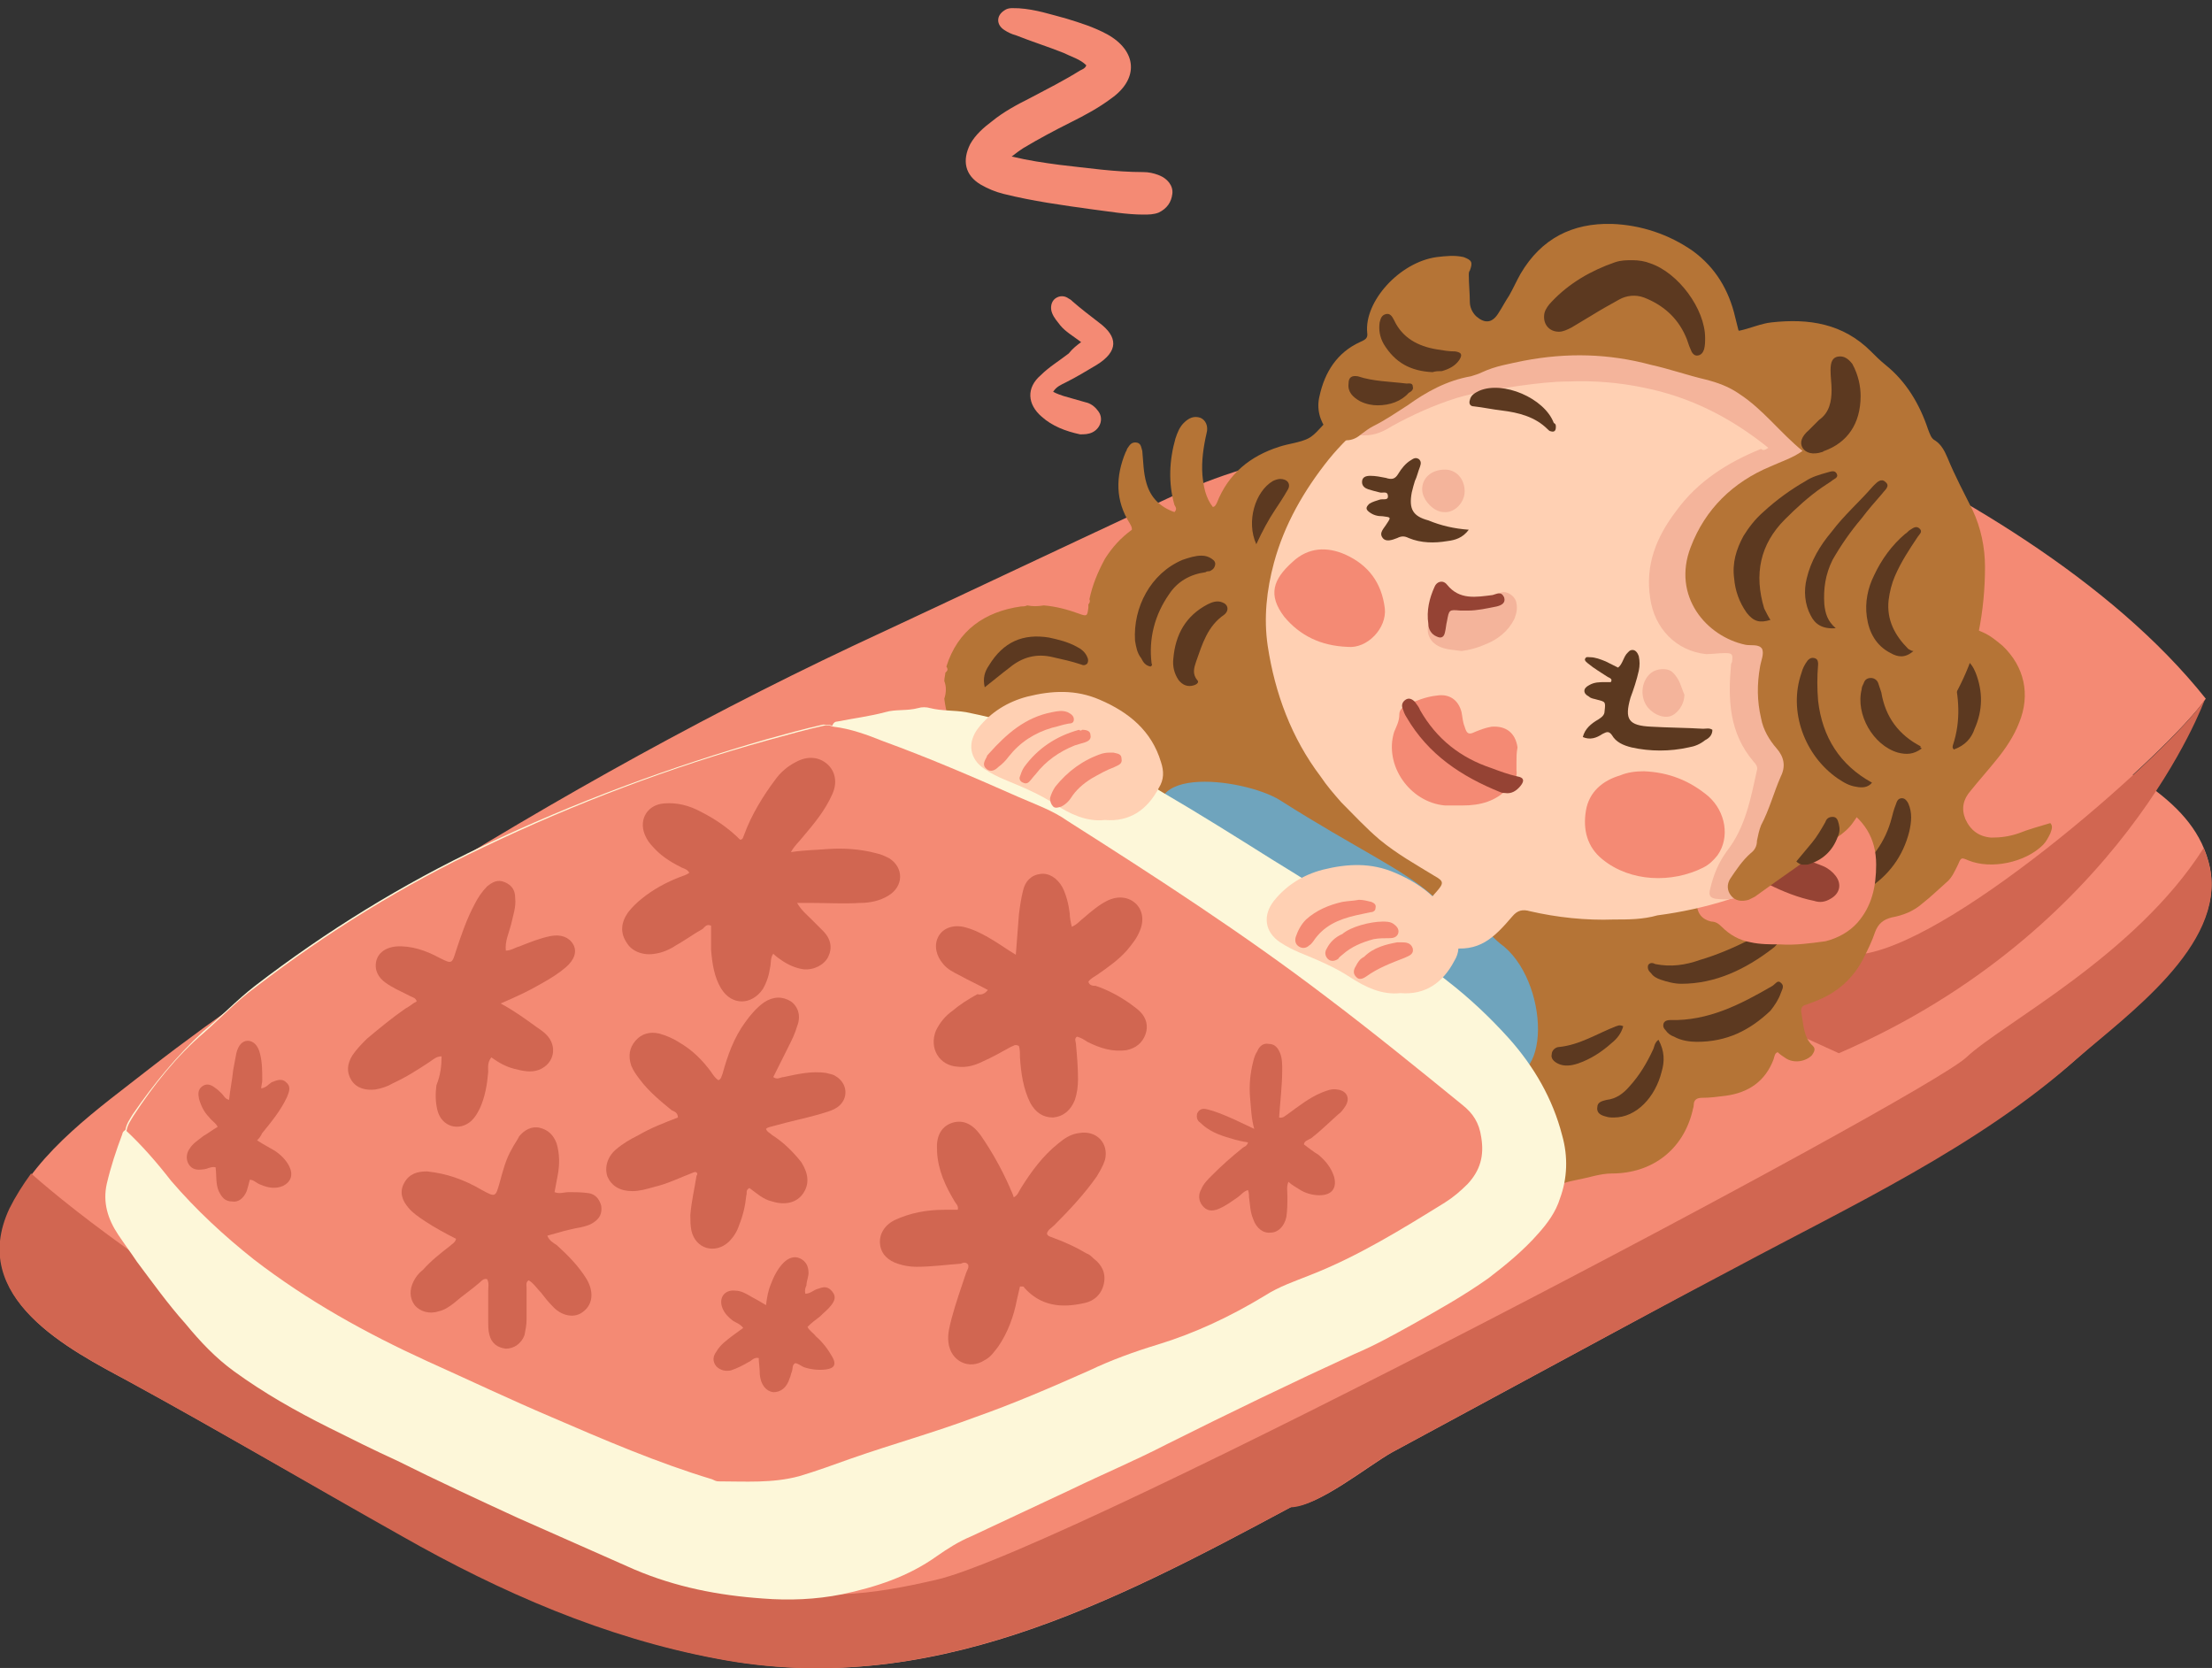 <?xml version="1.0" encoding="utf-8"?>
<!-- Generator: Adobe Illustrator 25.2.2, SVG Export Plug-In . SVG Version: 6.00 Build 0)  -->
<svg version="1.2" baseProfile="tiny" id="OBJECTS" xmlns="http://www.w3.org/2000/svg" xmlns:xlink="http://www.w3.org/1999/xlink"
	 x="0px" y="0px" viewBox="0 0 213.4 160.9" overflow="visible" xml:space="preserve">
<rect x="0" y="0" width="213.4" height="160.9" fill="#333333" stroke="none"/>
<g>
	<g>
		<path fill="#F48A74" d="M97.6,15.1c1.7,0.4,3.1,0.6,4.6,0.8c2.7,0.3,5.4,0.7,8.1,0.7c0.5,0,1,0.1,1.5,0.3c0.8,0.3,1.4,1,1.3,1.8
			c-0.1,0.8-0.5,1.4-1.3,1.8c-0.5,0.2-1,0.2-1.5,0.2c-1.6,0-3.3-0.3-4.9-0.5c-2.9-0.4-5.8-0.8-8.6-1.5c-0.8-0.2-1.5-0.5-2.2-0.9
			c-1.5-0.9-1.8-2.3-1-3.9c0.5-0.9,1.3-1.6,2.1-2.2c1.1-0.9,2.4-1.6,3.6-2.2c1.7-0.9,3.3-1.7,4.9-2.7c0.2-0.1,0.5-0.2,0.6-0.5
			c-0.6-0.6-1.4-0.8-2.2-1.2C101.1,4.5,99.5,4,98,3.4c-0.4-0.1-0.8-0.3-1.1-0.5c-0.8-0.5-0.8-1.4,0-1.9c0.4-0.3,0.9-0.2,1.4-0.2
			c1.6,0.1,3.1,0.6,4.6,1c1.3,0.4,2.6,0.8,3.9,1.5c2.9,1.6,3.1,4.3,0.4,6.2c-1.2,0.9-2.5,1.6-3.9,2.3c-1.6,0.8-3.1,1.6-4.6,2.5
			C98.4,14.5,98.1,14.7,97.6,15.1z"/>
		<path fill="#F48A74" d="M104.3,33c-0.8-0.6-1.5-1-2-1.6c-0.3-0.4-0.6-0.7-0.8-1.2c-0.2-0.5-0.1-1.1,0.3-1.4c0.4-0.3,0.9-0.3,1.3,0
			c0.2,0.1,0.3,0.2,0.4,0.3c0.8,0.7,1.6,1.3,2.5,2c1.9,1.4,1.9,2.8-0.2,4.1c-1,0.6-2,1.2-3,1.7c-0.4,0.2-0.9,0.4-1.2,0.9
			c0.4,0.2,0.7,0.3,1,0.4c0.7,0.2,1.4,0.4,2.1,0.6c0.5,0.1,0.9,0.4,1.2,0.8c0.6,0.7,0.3,1.7-0.5,2.1c-0.4,0.2-0.8,0.2-1.2,0.2
			c-1.4-0.3-2.7-0.8-3.7-1.7c-1.4-1.2-1.5-2.8-0.1-4c0.8-0.8,1.8-1.4,2.7-2.1C103.5,33.6,103.9,33.3,104.3,33z"/>
	</g>
	<g>
		<path fill="#F48A74" d="M213.2,83.7c-1.4-6.7-8.7-9.3-13.6-12.9c-9.7-6.9-19.8-12.7-30.4-17.8c-18.9-9.1-36.9-14.2-56.6-4.9
			c-10.1,4.7-20.2,9.5-30.3,14.2c-15.9,7.5-31.6,16.4-46.5,25.9c-7.3,4.7-14.6,9.6-21.4,14.9C9.7,106.8,3.6,111,1,116.7
			c-4,8.6,5.7,13.5,11.5,16.6c8.8,4.8,17.6,10,26.5,14.9c9.5,5.3,19.6,9.8,30.3,11.8c20.3,3.9,37.9-5.3,55.4-14.7
			c2.5,0,7.3-3.9,9.6-5.2c3.7-2,7.4-4,11.1-6c7.4-4,14.8-8,22.2-12c11-5.9,23.5-11.8,33-20.2C205.1,97.9,214.7,91,213.2,83.7z"/>
		<path fill="#D16651" d="M213.2,83.8c-0.1-0.7-0.4-1.4-0.6-2c-6.6,10.4-19.4,16.9-22.9,20.2c-4.2,3.9-86.7,47.5-99.4,50.4
			c-12.6,2.9-20.6,2.9-52.6-15.7C17,124.6,7.3,117,3,113.2c-0.8,1.1-1.5,2.2-2.1,3.4c-4,8.6,5.7,13.5,11.4,16.6
			c8.8,4.8,17.6,10,26.5,15c9.5,5.4,19.6,9.8,30.3,11.8c20.2,3.9,37.9-5.2,55.4-14.6c2.5,0,7.3-3.9,9.6-5.2c3.7-2,7.4-4,11.1-6
			c7.4-4,14.8-8,22.2-11.9c11-5.9,23.5-11.7,33-20.2C205.1,98,214.7,91.2,213.2,83.8z"/>
	</g>
	<g>
		<path fill="#F48A74" d="M179.9,92c9.3-1.6,29.6-19.8,32.9-24.6c-18.3-23-61.1-35.2-61.1-35.2c-21.1,0.4-39.4,24.9-39.4,24.9
			c-0.2,1.3,0.2,2.8,1.1,4.4C125,67.9,171.8,93.5,179.9,92z"/>
		<path fill="#D16651" d="M179.9,92c-8.1,1.4-54.9-24.1-66.6-30.5c8.6,15.3,64.1,40.1,64.1,40.1c27.3-11.8,35.3-34.1,35.3-34.1
			C209.5,72.3,189.2,90.4,179.9,92z"/>
	</g>
	<g>
		<g>
			<path fill="#B57436" d="M139.1,112.8c-0.1,0-0.1,0-0.2-0.1c-0.1-0.1-0.2-0.1-0.3-0.1c-0.1,0-0.3-0.1-0.4-0.1
				c-0.1-0.1-0.3-0.2-0.4-0.1c-0.1,0-0.1,0-0.2-0.1c-0.1-0.1-0.3-0.2-0.5-0.1c-0.1,0-0.3-0.1-0.4-0.1c-0.2-0.2-0.4-0.2-0.7-0.1
				c-0.3,0-0.6-0.1-0.9-0.1c-0.7-0.2-1.4-0.2-2,0c-0.4,0-0.9,0.1-1.3,0.1c-0.5-0.1-1,0-1.5,0.1c-0.5,0-1,0.1-1.5,0.1
				c-0.5-0.3-1-0.3-1.5,0c-0.4,0-0.9,0-1.3-0.1c-0.1-0.1-0.3-0.1-0.5-0.1c-0.2,0-0.4-0.1-0.6-0.1c-0.1-0.1-0.3-0.1-0.5-0.1
				c-0.2-0.1-0.4-0.1-0.7-0.2c-0.1-0.1-0.1-0.1-0.2,0c-0.1,0-0.2-0.1-0.2-0.1c-0.1-0.1-0.1-0.1-0.3-0.1c-0.1-0.1-0.3-0.1-0.4-0.2
				c-0.1,0-0.1-0.1-0.2-0.1c-5.5-2.4-9.5-6.3-11.8-11.9c-0.5-1.3-1-2.6-1.2-4c-0.4-2.1-1.4-3.8-3.4-4.8c-0.1-0.1-0.1-0.2-0.3-0.2
				c-2-1.2-3.6-2.7-4.3-5c0.1-0.2,0-0.4-0.1-0.6c0-0.2-0.1-0.4-0.1-0.6c0.2-0.2,0.1-0.5-0.1-0.7c0-0.4-0.1-0.9-0.1-1.3
				c0.2-0.2,0.2-0.4,0-0.7c-0.1-0.7-0.1-1.5-0.2-2.2c0.2-0.2,0.1-0.3,0-0.4c-0.1-0.8-0.3-1.5-0.8-2c-0.1-0.2-0.3-0.2-0.5-0.2
				c-0.4,0-0.9-0.1-1.3-0.1c-0.2-0.1-0.4-0.1-0.6-0.1c-0.2,0-0.3-0.1-0.5-0.1c-0.1,0-0.1,0-0.2-0.1C95.6,75.8,94.7,75,94,74
				c-1.5-2-2.6-4.1-2.9-6.6c0.2-0.6,0.2-1.2,0-1.7c0-0.3,0.1-0.6,0.1-0.8c0.2-0.2,0.3-0.3,0.1-0.6c1.1-3.5,3.7-5.3,7.2-5.8
				c0.2,0,0.4,0,0.6-0.1c0.5,0.1,1,0.1,1.6,0c1.2,0.1,2.3,0.4,3.4,0.8c0.8,0.3,0.8,0.2,0.9-0.6c0-0.1,0-0.2,0-0.3
				c0.1-0.1,0.2-0.3,0.1-0.5c0.3-1.4,0.8-2.6,1.5-3.9c0.7-1.1,1.5-2,2.6-2.8c0-0.3-0.1-0.4-0.2-0.6c-1.4-2.2-1.4-4.5-0.4-6.9
				c0.1-0.1,0.1-0.3,0.2-0.4c0.2-0.3,0.4-0.6,0.9-0.5c0.4,0.1,0.4,0.5,0.5,0.8c0.1,1,0.1,2.1,0.4,3.1c0.4,1.4,1.3,2.3,2.7,2.8
				c0.3-0.3,0.1-0.5,0-0.7c-0.6-2.1-0.5-4.3,0.1-6.4c0.2-0.6,0.4-1.1,0.8-1.5c0.5-0.5,1-0.7,1.6-0.5c0.5,0.2,0.8,0.8,0.6,1.5
				c-0.3,1.3-0.5,2.7-0.4,4c0.1,1.1,0.3,2.2,1,3.1c0.2,0,0.3-0.2,0.4-0.4c1.1-2.8,3.2-4.5,6-5.4c0.9-0.3,2-0.4,2.8-0.8
				c0.8-0.4,1.3-1.3,2.1-1.9c2.8-2.2,5.8-4.2,9-5.8c2.1-1.1,4.3-1.8,6.6-2.3c0.3,0.1,0.5,0.1,0.7-0.2c0.1,0,0.3,0,0.4-0.1
				c0.3,0.1,0.6,0.1,0.9-0.2c0.3,0,0.6-0.1,0.8-0.1c0.4,0.1,0.8,0.2,1.2-0.1c0.3,0,0.6-0.1,0.8-0.1c0.5,0.1,0.9,0.2,1.4-0.1
				c0.3,0,0.7-0.1,1-0.1c0.7,0.1,1.4,0.2,2-0.1c3.3-0.1,6.5-0.1,9.7,0.3c4.6,0.6,8.6,2.4,12.3,5.1c1.6,1.2,3.3,2.4,4.9,3.5
				c2.4,1.5,3.8,3.8,4.5,6.5c0.1,0.3,0.1,0.6,0.1,0.9c0,0.2,0,0.4,0.2,0.5c0.1,0.3,0.1,0.6,0.2,0.9c-0.2,0.2-0.1,0.3,0,0.4
				c0.1,0.4,0.1,0.9,0.2,1.3c-0.2,0.2-0.2,0.3,0,0.4c0.1,0.7,0.1,1.5,0.2,2.2c-0.2,0.3-0.2,0.6,0,0.9c0.1,2,1.1,3.6,2.7,4.8
				c1,0.8,1.9,1.6,3.2,2.1c0.7,0.3,1.3,0.8,1.9,1.3c2.1,2,2.7,4.7,1.6,7.4c-0.5,1.3-1.3,2.5-2.2,3.6c-0.8,1-1.7,2-2.5,3
				c-0.7,0.8-0.9,1.7-0.5,2.7c0.5,1.1,1.3,1.7,2.5,1.8c0.9,0,1.7-0.1,2.6-0.4c1-0.4,2.1-0.7,3.1-1c0.3,0.3,0.1,0.7,0,1
				c-0.2,0.4-0.4,0.8-0.7,1.1c-1.7,1.7-5,2.4-7.2,1.5c-0.7-0.3-0.7-0.3-1,0.4c-0.3,0.6-0.6,1.3-1.1,1.7c-0.8,0.7-1.5,1.4-2.4,2.1
				c-0.8,0.7-1.8,1.1-2.9,1.3c-0.8,0.2-1.3,0.6-1.6,1.4c-0.3,0.9-0.7,1.7-1.1,2.5c-1,2-2.6,3.4-4.7,4.2c-0.3,0.1-0.5,0.2-0.8,0.3
				c-0.5,0.1-0.6,0.4-0.5,0.9c0.2,1.1,0.2,2.3,1.1,3.1c0.3,0.3,0.1,0.6-0.1,0.9c-0.6,0.6-1.7,0.8-2.5,0.3c-0.3-0.2-0.6-0.4-0.8-0.6
				c-0.3,0.1-0.3,0.4-0.4,0.7c-0.8,2.1-2.4,3.2-4.6,3.5c-0.8,0.1-1.5,0.2-2.3,0.2c-0.5,0-0.8,0.2-0.8,0.7c0,0.2-0.1,0.4-0.1,0.5
				c-0.9,3.8-3.9,6.1-7.8,6.1c-1.1,0-2.2,0.4-3.3,0.6c-1,0.2-2.1,0.5-3.1,0.9c-1.7,0.6-3.4,0.6-5.1,0.1c-1.6-0.5-3.1-1.2-4.6-1.8
				C139.3,112.9,139.2,112.9,139.1,112.8z"/>
			<g>
				<g>
					<path fill="#5C3920" d="M111,64.3c-0.5-0.1-0.7-0.4-0.9-0.8c-0.4-0.5-0.5-1.1-0.6-1.7c-0.2-3.2,1.5-6.5,4.6-7.8
						c0.6-0.2,1.2-0.4,1.8-0.4c0.4,0,0.7,0.1,1,0.3c0.3,0.2,0.4,0.4,0.3,0.7c-0.1,0.3-0.3,0.4-0.5,0.5c-0.1,0-0.3,0-0.4,0.1
						c-1.5,0.2-2.7,0.9-3.5,2.1c-1.4,2-2,4.3-1.7,6.7C111.2,64.2,111.1,64.2,111,64.3z"/>
					<path fill="#5C3920" d="M95,66.3c-0.2-0.9,0-1.5,0.4-2.1c1.4-2.3,3.3-3.1,5.8-2.7c0.9,0.2,1.8,0.4,2.7,0.9c0.4,0.2,0.8,0.5,1,1
						c0.1,0.2,0.1,0.4,0,0.6c-0.2,0.2-0.4,0.2-0.6,0.1c-0.9-0.3-1.8-0.5-2.7-0.7c-1.6-0.4-3,0-4.2,1C96.6,65,95.9,65.6,95,66.3z"/>
					<path fill="#5C3920" d="M113.2,63.5c0.2-2.3,1.2-4.1,3.3-5.2c0.4-0.2,0.9-0.4,1.4-0.2c0.6,0.2,0.7,0.8,0.2,1.2
						c-1.6,1.1-2.1,2.8-2.7,4.5c-0.2,0.6-0.4,1.2,0.1,1.8c0.2,0.2,0,0.4-0.3,0.5c-0.6,0.2-1.1,0-1.5-0.5
						C113.3,65,113.1,64.3,113.2,63.5z"/>
					<path fill="#5C3920" d="M121.2,52.5c-1-2.2-0.1-5.1,1.6-6.1c0.2-0.1,0.5-0.2,0.7-0.2c0.7,0,1.1,0.5,0.7,1.1
						c-0.4,0.7-0.8,1.3-1.2,1.9C122.4,50.1,121.8,51.2,121.2,52.5z"/>
				</g>
				<g>
					<path fill="#5C3920" d="M171.9,89.3c0.2,0.6,0,1-0.2,1.4c-0.2,0.3-0.4,0.6-0.7,0.8c-2.6,2-5.5,3.4-8.8,3.4
						c-0.7,0-1.4-0.2-2-0.4c-0.3-0.1-0.7-0.3-0.9-0.6c-0.2-0.2-0.4-0.4-0.3-0.8c0.2-0.3,0.5-0.2,0.7-0.1c1.5,0.3,2.9,0.1,4.3-0.4
						c1.7-0.5,3.3-1.2,4.9-2C169.8,90.1,170.8,89.7,171.9,89.3z"/>
					<path fill="#5C3920" d="M163.7,100.5c-0.6,0-1.5-0.1-2.2-0.5c-0.3-0.1-0.6-0.3-0.8-0.6c-0.2-0.2-0.3-0.4-0.2-0.7
						c0.1-0.2,0.3-0.3,0.6-0.3c3.7,0.1,6.8-1.5,9.9-3.3c0.3-0.2,0.5-0.6,0.8-0.3c0.4,0.3,0.1,0.7,0,1c-0.2,0.6-0.6,1.2-1,1.7
						C168.8,99.4,166.6,100.5,163.7,100.5z"/>
					<path fill="#5C3920" d="M176.8,85.4c0.7-0.1,1.2-0.6,1.8-1c2-1.4,3.3-3.2,3.9-5.5c0.1-0.4,0.2-0.8,0.4-1.3
						c0.1-0.3,0.2-0.6,0.6-0.6c0.3,0,0.5,0.3,0.6,0.5c0.4,0.9,0.3,1.8,0.1,2.7c-0.6,2.4-2,4.3-4.1,5.6c-0.7,0.4-1.4,0.6-2.2,0.5
						C177.3,86.3,177.3,86.2,176.8,85.4z"/>
					<path fill="#5C3920" d="M188.5,72.3c-0.2-0.2-0.1-0.3-0.1-0.4c0.8-2.4,0.6-4.7,0-7.1c0-0.1,0-0.2-0.1-0.3
						c-0.1-0.4-0.1-0.7,0.2-1c0.4-0.3,0.8-0.2,1.1,0.1c0.5,0.3,0.8,0.8,1,1.3c0.7,1.8,0.7,3.6-0.1,5.4
						C190.2,71.2,189.6,71.9,188.5,72.3z"/>
					<path fill="#5C3920" d="M160,100.3c0.6,1.1,0.6,2.1,0.3,3.1c-0.3,1.2-0.9,2.3-1.7,3.1c-0.8,0.8-1.8,1.3-2.9,1.3
						c-0.3,0-0.5,0-0.8-0.1c-0.4-0.1-0.9-0.3-0.8-0.9c0-0.5,0.5-0.6,0.9-0.7c0.9-0.1,1.6-0.6,2.2-1.3c1-1.1,1.7-2.3,2.3-3.6
						C159.6,101,159.6,100.6,160,100.3z"/>
					<path fill="#5C3920" d="M156.6,99c-0.2,0.7-0.6,1.2-1.1,1.6c-1,0.9-2.1,1.6-3.3,2c-0.6,0.2-1.3,0.3-1.9,0
						c-0.4-0.2-0.7-0.5-0.6-0.9c0-0.4,0.4-0.7,0.7-0.7c2-0.2,3.7-1.3,5.5-2C156,99,156.2,98.8,156.6,99z"/>
				</g>
			</g>
		</g>
		<path fill="#6FA4BD" d="M144.1,103.7c-14.4-12.9-28-17.8-31.1-22.7c-4.8-7.5,7-6,10.5-3.8c7.4,4.7,11.8,6.6,14.7,9.2
			c4.3,1.5,4.6,3,6.5,4.6C149.5,94.4,149.9,105.6,144.1,103.7z"/>
		<g>
			<g>
				<path fill="#F48A74" d="M171.7,91.1c-0.9,0-1.9,0-2.8-0.2c-1.1-0.2-2-0.7-2.8-1.5c-0.3-0.3-0.6-0.5-1-0.5
					c-0.9-0.2-1.4-0.8-1.4-1.8c0-0.6,0.3-1.2,0.7-1.7c0.7-0.9,1.4-1.8,2.2-2.6c1.6-1.7,3.3-3.3,5-4.9c0.3-0.3,0.6-0.5,0.9-0.8
					c0.9-0.7,1.7-1,2.8-0.4c0.7,0.4,1.6,0.6,2.3,1c2.2,1.3,3.4,3.1,3.4,5.7c0,2.1-0.4,4-1.8,5.6c-0.8,0.9-1.9,1.5-3.1,1.8
					C174.6,91,173.2,91.2,171.7,91.1z"/>
				<path fill="#954334" d="M171.5,82.5c1.6,0.1,3.1,0.5,4.5,1.1c0.4,0.2,0.8,0.5,1.1,0.9c0.6,0.8,0.4,1.7-0.5,2.2
					c-0.5,0.3-1,0.4-1.6,0.2c-1.5-0.3-3-0.9-4.4-1.6c-0.2-0.1-0.3-0.2-0.4-0.3c-0.4-0.4-0.7-0.8-0.6-1.4c0.2-0.7,0.7-0.9,1.3-0.9
					C171.1,82.5,171.3,82.5,171.5,82.5z"/>
			</g>
			<g>
				<g>
					<path fill="#FFD0B3" d="M155.7,88.7c-2.7,0.1-5.5-0.2-8.1-0.8c-0.7-0.2-1.2-0.1-1.7,0.5c-1.8,2.1-3.2,3.5-6.2,3
						c-0.5-0.1-1-0.2-1.4-0.5c-2.1-1.4-1-3.5,0.3-4.9c0.7-0.8,0.7-1-0.2-1.5c-1.8-1.1-3.6-2.1-5.3-3.5c-1.3-1.1-2.5-2.4-3.7-3.6
						c-0.7-0.8-1.4-1.6-2-2.5c-2.8-3.7-4.4-8-5.1-12.6c-0.4-2.7-0.1-5.4,0.6-8c1-3.7,2.9-7,5.3-10c2.2-2.7,4.9-4.8,8-6.6
						c2.9-1.7,6.1-2.9,9.4-3.6c0.9-0.2,1.8-0.4,2.7-0.4c0.7,0.1,1.4-0.2,2.2-0.2c4.1,0.1,8.1,0.5,12,1.9c2.4,0.9,4.9,1.5,7.1,2.7
						c1.6,0.8,3.1,1.8,4.1,3.3c0.1,0.1,0.2,0.2,0.3,0.3c1.1,0.7,1.8,1.7,2.5,2.7c2,2.8,3.7,5.7,5.3,8.7c1.5,2.9,2.6,5.9,3,9.2
						c0.3,3-0.1,6-1.2,8.9c-1.5,3.8-3.9,7-6.9,9.7c-3,2.6-6.3,4.6-10,5.9c-2.2,0.7-4.5,1.2-6.8,1.5
						C158.5,88.7,157.1,88.7,155.7,88.7z"/>
					<path fill="#F4B49B" d="M170.6,43.2c-3.6-2.9-7.5-4.9-12-5.8c-2.4-0.5-4.8-0.7-7.3-0.6c-1.5,0-3.1,0.2-4.6,0.4
						c-2.1,0.3-4.2,0.6-6.2,1.2c-2.2,0.7-4.2,1.6-6.2,2.7c-0.8,0.5-1.6,0.9-2.7,0.9c-0.7,0-1.5-0.1-1.8-0.8
						c-0.4-0.8-0.1-1.6,0.4-2.3c0.6-0.7,1.3-1.3,2.1-1.8c3.3-2.1,6.9-3.4,10.8-4c3.1-0.5,6.3-0.9,9.5-0.8c4.9,0.2,9.7,1,14.1,3.5
						c2.7,1.5,5.1,3.3,7.3,5.6c0.6,0.7,1.1,1.4,1.1,2.4c0,0.5-0.1,0.9-0.6,1.2c-1.3,1-2.7,1.9-4.2,2.8c-1.9,1.1-3.7,2.5-5,4.3
						c-0.8,1.1-1.4,2.4-1.6,3.8c-0.1,0.6,0,1.2,0.2,1.8c0.3,0.7,1,1.1,1.9,1c1-0.2,1.9-0.5,2.8-0.9c1.1-0.4,2.3-0.5,3.4-0.4
						c0.7,0.1,1,0.5,0.9,1.2c-0.1,0.4-0.1,0.8-0.3,1c-0.9,1.1-0.7,2.5-1.1,3.7c-0.4,1.3-0.3,2.6-0.1,3.9c0.1,0.3,0,0.7,0.1,1
						c0.2,1.5,1,2.5,2.3,3.2c0.7,0.4,1.4,0.7,2.1,1.2c1,0.6,1,1.2,0.3,2c-0.6,0.7-1.4,1.1-2.3,1.1c-0.6,0-0.8,0.3-0.9,0.9
						c-0.3,3.2-1.6,6-3.5,8.6c-1,1.4-2.4,1.7-4,1.5c-0.5-0.1-0.7-0.3-0.5-1c0.3-1.3,0.8-2.5,1.6-3.6c1.8-2.3,2.3-5.1,2.9-7.8
						c0.1-0.3-0.1-0.6-0.3-0.8c-2.4-2.8-2.5-6-2.2-9.4c0-0.1,0.1-0.2,0.1-0.3c0.1-0.7,0-0.8-0.7-0.8c-0.6,0-1.2,0.1-1.8,0.1
						c-2.9-0.3-5-2.5-5.4-5.4c-0.5-3.2,0.6-5.9,2.5-8.4c2.1-2.9,5-4.7,8.2-6C170.1,43.5,170.3,43.4,170.6,43.2z"/>
				</g>
				<g>
					<g>
						<path fill="#F4B49B" d="M162.5,67c0,1-0.7,1.9-1.4,2.1c-0.8,0.2-1.8-0.3-2.3-1.1c-0.6-1-0.4-2.4,0.5-3.1
							c0.5-0.4,1.5-0.5,2-0.1C162.1,65.5,162.2,66.4,162.5,67z"/>
						<path fill="#5C3920" d="M152.7,71.1c0.2-0.8,0.8-1.3,1.5-1.7c0.3-0.2,0.6-0.4,0.6-0.8c0.1-0.9,0.1-0.9-0.7-1.1
							c-0.3-0.1-0.6-0.1-0.8-0.3c-0.6-0.3-0.6-0.8,0-1.1c0.5-0.3,1-0.3,1.6-0.3c0.2,0,0.4,0,0.5,0c0.2-0.3-0.1-0.4-0.3-0.5
							c-0.6-0.4-1.3-0.8-1.9-1.3c-0.1-0.1-0.3-0.2-0.3-0.4c0.1-0.3,0.3-0.2,0.5-0.2c0.5,0,1,0.2,1.5,0.4c0.4,0.2,0.8,0.4,1.2,0.6
							c0.4-0.3,0.5-0.9,0.8-1.3c0.2-0.2,0.3-0.4,0.6-0.4c0.3,0,0.5,0.3,0.6,0.6c0.1,0.5,0.1,0.9,0,1.4c-0.2,0.9-0.5,1.8-0.8,2.6
							c-0.6,2.1-0.2,2.7,2,2.8c1.7,0.1,3.4,0.1,5,0.2c0.3,0,0.6-0.1,0.9,0.1c0,0.5-0.3,0.8-0.7,1c-0.5,0.4-1,0.6-1.6,0.7
							c-1.8,0.4-3.7,0.4-5.5,0c-0.8-0.2-1.5-0.5-1.9-1.2c-0.3-0.4-0.5-0.3-0.9-0.1C154,71.2,153.4,71.4,152.7,71.1z"/>
					</g>
					<g>
						<path fill="#F4B49B" d="M139.4,45.3c1.1,0,1.9,0.9,1.9,2.1c0,1.1-1,2.1-2,2c-1,0-2.1-1.2-2.1-2.2
							C137.2,46.1,138.1,45.3,139.4,45.3z"/>
						<path fill="#5C3920" d="M141.7,51.1c-0.6,0.8-1.3,1-2.1,1.1c-1.2,0.2-2.5,0.2-3.7-0.3c-0.4-0.2-0.7-0.2-1.1,0
							c-0.5,0.2-1.1,0.4-1.4,0c-0.4-0.5,0.1-0.9,0.4-1.4c0.4-0.6,0.4-0.6-0.4-0.7c-0.5,0-0.9-0.1-1.3-0.4c-0.4-0.3-0.3-0.5,0-0.8
							c0.3-0.2,0.7-0.3,1-0.4c0.3-0.1,0.8,0.1,0.8-0.3c0-0.6-0.5-0.3-0.8-0.4c-0.4-0.1-0.8-0.2-1.1-0.3c-0.3-0.1-0.6-0.3-0.6-0.7
							c0-0.5,0.4-0.6,0.8-0.6c0.5,0,1,0.1,1.5,0.2c0.6,0.2,0.9,0.1,1.2-0.4c0.3-0.5,0.7-1,1.2-1.3c0.3-0.2,0.5-0.3,0.8-0.1
							c0.2,0.2,0.2,0.4,0.1,0.7c-0.2,0.5-0.3,1-0.5,1.4c-0.1,0.3-0.2,0.7-0.3,1.1c-0.3,1.6,0.1,2.3,1.6,2.7
							C139,50.7,140.3,51,141.7,51.1z"/>
						<path fill="#5C3920" d="M150.1,41.2c0,0.4-0.2,0.5-0.5,0.4c-0.1,0-0.2-0.1-0.3-0.2c-1.2-1.2-2.8-1.6-4.4-1.8
							c-0.9-0.1-1.8-0.3-2.7-0.4c-0.4,0-0.5-0.3-0.4-0.6c0.1-0.5,0.5-0.7,0.9-0.9c2.3-1,6.3,0.7,7.2,3.1
							C150.1,40.9,150.1,41,150.1,41.2z"/>
					</g>
					<g>
						<path fill="#F48A74" d="M158.6,74.4c2.4,0.1,4.4,0.9,6.2,2.4c1.7,1.5,2.1,4,0.9,5.7c-0.4,0.5-0.8,0.9-1.4,1.2
							c-3,1.5-7,1.4-9.7-0.8c-1.5-1.2-1.9-2.9-1.6-4.7c0.3-1.8,1.6-2.9,3.3-3.4C157,74.5,157.8,74.4,158.6,74.4z"/>
						<path fill="#F48A74" d="M130,62.4c-2.6-0.1-4.6-1.1-6.1-2.9c-1.6-2.1-1.1-3.6,0.8-5.3c1.5-1.4,3.3-1.5,5.1-0.7
							c2.2,1,3.5,2.7,3.8,5.2C133.8,60.6,131.9,62.6,130,62.4z"/>
					</g>
					<g>
						<g>
							<path fill="#F4B49B" d="M141,62.8c-0.6-0.1-1.2-0.1-1.8-0.3c-1.3-0.4-1.9-1.6-1.1-3c0.7-1.2,1.5-1.5,2.8-1.2
								c0.4,0.1,0.7,0.1,1.1,0c0.9-0.3,1.8-0.3,2.6-1c0.5-0.5,1.6,0.1,1.7,0.9c0.1,0.5,0,1-0.2,1.5c-0.6,1.2-1.6,2-2.9,2.5
								C142.5,62.5,141.8,62.7,141,62.8z"/>
							<path fill="#954334" d="M141.6,58.9c-0.2,0-0.4,0-0.7,0c-1.1-0.1-1.1-0.1-1.3,1c-0.1,0.4-0.1,0.7-0.2,1.1
								c-0.1,0.5-0.4,0.6-0.8,0.4c-0.5-0.2-0.8-0.7-0.8-1.2c-0.2-1.3,0.1-2.5,0.6-3.6c0.2-0.5,0.8-0.7,1.2-0.2
								c1.2,1.5,2.8,1.2,4.4,1c0.4-0.1,0.8-0.4,1.1,0.2c0.2,0.6-0.3,0.8-0.7,0.9C143.4,58.7,142.5,58.9,141.6,58.9z"/>
						</g>
						<g>
							<path fill="#F48A74" d="M146.3,73.5c0,0.3,0,0.5,0,0.8c0.1,0.7-0.2,1.1-0.7,1.6c-1.2,1.4-2.8,1.8-4.5,1.8c-0.6,0-1.2,0-1.7,0
								c-3.4-0.3-5.9-3.9-4.9-7.1c0.2-0.5,0.5-1,0.5-1.7c0-0.4,0.3-0.7,0.7-0.9c0.9-0.4,1.9-0.8,2.9-0.9c1.2-0.2,2.1,0.4,2.4,1.6
								c0.1,0.5,0.1,0.9,0.3,1.4c0.2,0.7,0.4,0.8,1,0.5c0.5-0.2,1-0.4,1.6-0.5c1.4-0.1,2.3,0.6,2.5,2
								C146.3,72.6,146.3,73.1,146.3,73.5C146.3,73.5,146.3,73.5,146.3,73.5z"/>
							<path fill="#954334" d="M145.2,76.5c-0.1,0-0.3,0-0.5-0.1c-3.7-1.5-6.9-3.6-9-7.2c-0.2-0.3-0.3-0.6-0.4-0.9
								c-0.1-0.3,0-0.6,0.3-0.8c0.3-0.2,0.6-0.1,0.9,0.2c0.2,0.3,0.4,0.5,0.5,0.8c1.6,2.8,3.9,4.6,6.9,5.6c0.8,0.3,1.6,0.6,2.5,0.8
								c0.6,0.1,0.7,0.4,0.3,0.9C146.3,76.3,145.8,76.6,145.2,76.5z"/>
						</g>
					</g>
				</g>
			</g>
			<g>
				<path fill="#B57436" d="M173.9,43.5c-2.2-1.8-3.8-4-6.1-5.5c-1-0.7-2.1-1.1-3.3-1.4c-1.7-0.4-3.4-1-5.2-1.4
					c-4.1-1.1-8.1-1.2-12.3-0.4c-1.4,0.3-2.7,0.5-4,1.1c-0.4,0.2-0.8,0.3-1.1,0.4c-2.3,0.4-4.3,1.5-6.1,2.8c-1.1,0.7-2.1,1.4-3.3,2
					c-0.4,0.2-0.8,0.5-1.2,0.8c-1,0.9-2.3,0.7-3.2-0.3c-0.8-1-1.1-2.2-0.8-3.4c0.5-2.3,1.7-4.2,3.9-5.2c0.4-0.2,0.8-0.3,0.7-0.9
					c-0.3-3,3.1-6.8,6.7-7.3c0.9-0.1,1.7-0.2,2.6,0c0.8,0.3,0.9,0.5,0.6,1.3c-0.1,0.1-0.1,0.3-0.1,0.4c0,0.9,0.1,1.8,0.1,2.6
					c0,0.5,0.2,1,0.6,1.4c0.8,0.7,1.5,0.7,2.1-0.2c0.4-0.6,0.7-1.2,1.1-1.8c0.4-0.7,0.7-1.4,1.1-2.1c2-3.4,5-4.9,8.8-4.8
					c2.8,0.1,5.5,1,7.8,2.6c2.2,1.6,3.5,3.8,4.1,6.4c0.1,0.4,0.2,0.8,0.3,1.2c0,0,0,0.1,0.1,0.1c1-0.2,2.1-0.7,3.1-0.8
					c3.6-0.4,6.9,0.1,9.6,2.8c0.4,0.4,0.9,0.9,1.4,1.3c2,1.6,3.3,3.8,4.1,6.2c0.2,0.5,0.3,0.9,0.7,1.1c0.6,0.4,0.9,1,1.2,1.7
					c0.7,1.7,1.6,3.4,2.4,5c0.8,1.7,1.2,3.6,1.2,5.5c0,2.1-0.2,4.2-0.6,6.2c-0.6,3.2-2.1,6-3.8,8.7c-1.3,2.2-3,4.2-4.9,6
					c-1.2,1.2-2.5,2.3-3.4,3.7c-0.4,0.6-1,1.1-1.6,1.5c-2.6,2-5.3,3.8-7.9,5.7c-0.2,0.1-0.4,0.2-0.6,0.3c-0.7,0.2-1.3,0.1-1.7-0.4
					c-0.4-0.5-0.4-1.1-0.1-1.6c0.6-0.9,1.2-1.8,2-2.5c0.4-0.3,0.6-0.7,0.6-1.2c0.1-0.5,0.2-1,0.4-1.5c0.8-1.5,1.2-3.1,1.9-4.7
					c0.5-1,0.3-1.9-0.4-2.7c-0.7-0.8-1.3-1.8-1.5-2.9c-0.4-1.7-0.4-3.3-0.1-5c0.1-0.6,0.4-1.2,0.2-1.7c-0.3-0.5-1.1-0.3-1.6-0.4
					c-3.8-0.8-7.1-4.7-5.3-9.4c1.4-3.7,4.1-6.3,7.7-7.8C171.9,44.5,172.9,44.2,173.9,43.5z"/>
				<g>
					<g>
						<path fill="#5C3920" d="M157.5,25.1c0.6,0,1.2,0.1,1.7,0.3c2.7,0.9,5.3,4.4,5.3,7.2c0,0.4,0,0.7-0.1,1.1
							c-0.1,0.3-0.3,0.6-0.7,0.6c-0.3,0-0.5-0.3-0.6-0.6c-0.2-0.4-0.3-0.9-0.5-1.3c-0.8-1.8-2.2-3-4-3.7c-0.8-0.3-1.7-0.2-2.4,0.2
							c-0.9,0.5-1.8,1-2.6,1.5c-0.7,0.4-1.3,0.8-2,1.2c-0.4,0.2-0.8,0.4-1.2,0.4c-1,0-1.6-0.8-1.4-1.8c0.1-0.4,0.4-0.8,0.7-1.1
							c1.7-1.8,3.8-3,6.1-3.8C156.4,25.1,156.9,25.1,157.5,25.1z"/>
						<path fill="#5C3920" d="M138.2,35.9c-2.1-0.1-3.6-0.9-4.7-2.7c-0.4-0.7-0.5-1.4-0.4-2.1c0.1-0.4,0.2-0.7,0.6-0.8
							c0.4-0.1,0.6,0.2,0.8,0.6c0.8,1.7,2.3,2.5,4.1,2.8c0.6,0.1,1.2,0.2,1.8,0.2c0.6,0.1,0.7,0.3,0.4,0.8c-0.4,0.6-1,0.9-1.7,1.1
							C138.8,35.8,138.5,35.8,138.2,35.9z"/>
						<path fill="#5C3920" d="M132.9,39.1c-0.5,0-1.1-0.1-1.7-0.4c-0.7-0.4-1.2-0.9-1.1-1.7c0-0.6,0.3-0.8,0.9-0.7
							c1.5,0.5,3.1,0.5,4.7,0.7c0.2,0,0.6-0.1,0.6,0.3c0.1,0.3-0.2,0.5-0.4,0.6C135.2,38.7,134.1,39.1,132.9,39.1z"/>
					</g>
					<g>
						<path fill="#5C3920" d="M170.8,59.8c-1,0.3-1.6,0.2-2.3-0.7c-0.7-1-1.1-2.1-1.2-3.3c-0.2-1.5,0.2-2.8,0.9-4.1
							c0.5-0.8,1.1-1.6,1.9-2.3c1.3-1.2,2.7-2.2,4.1-3c0.6-0.4,1.3-0.6,2-0.8c0.4-0.1,0.8-0.3,1,0.1c0.2,0.4-0.3,0.5-0.5,0.7
							c-0.3,0.2-0.6,0.4-0.9,0.6c-1.3,0.9-2.5,2-3.6,3.1c-2.4,2.4-3,5.3-2,8.6C170.4,59.1,170.6,59.5,170.8,59.8z"/>
						<path fill="#5C3920" d="M179.5,38.2c0,2.7-1.3,4.5-3.5,5.3c-0.1,0-0.1,0.1-0.2,0.1c-0.9,0.3-1.6,0.1-1.9-0.4
							c-0.3-0.5-0.1-1.1,0.6-1.7c0.3-0.3,0.7-0.7,1-1c1-0.7,1.2-1.8,1.2-2.9c0-0.6-0.1-1.2-0.1-1.9c0-0.8,0.2-1.2,0.7-1.3
							c0.6-0.1,1,0.2,1.4,0.7C179.3,36.2,179.5,37.3,179.5,38.2z"/>
						<path fill="#5C3920" d="M180.6,75.5c-0.4,0.5-1,0.5-1.5,0.4c-0.7-0.1-1.2-0.4-1.8-0.8c-3.2-2.2-4.8-6.5-3.5-10.2
							c0.1-0.4,0.3-0.8,0.6-1.2c0.2-0.2,0.4-0.3,0.7-0.2c0.3,0.1,0.3,0.4,0.3,0.6c-0.1,1.2-0.1,2.3,0,3.5
							C175.8,71.1,177.5,73.8,180.6,75.5z"/>
						<path fill="#5C3920" d="M184.6,62.8c-0.8,0.7-1.5,0.6-2.2,0.2c-1.4-0.7-2.1-2-2.3-3.5c-0.2-1.4,0.1-2.8,0.7-4
							c0.7-1.5,1.7-2.9,3-4c0.2-0.1,0.3-0.3,0.5-0.4c0.3-0.2,0.6-0.4,0.9-0.1c0.3,0.3,0,0.5-0.2,0.8c-0.8,1.2-1.6,2.4-2.2,3.8
							c-0.3,0.7-0.5,1.5-0.6,2.3c-0.2,1.9,0.6,3.4,1.9,4.7C184.3,62.7,184.4,62.8,184.6,62.8z"/>
						<path fill="#5C3920" d="M177.1,60.6c-1.3,0.1-2-0.4-2.4-1.2c-0.6-1.1-0.7-2.4-0.4-3.6c0.4-1.7,1.3-3.2,2.4-4.5
							c1.2-1.6,2.7-2.9,4-4.4c0,0,0.1-0.1,0.1-0.1c0.3-0.3,0.7-0.7,1.1-0.3c0.5,0.4-0.1,0.8-0.3,1.1c-0.7,0.8-1.4,1.6-2,2.4
							c-1.1,1.3-2,2.6-2.8,4c-0.7,1.4-0.9,2.8-0.8,4.3C176.1,59.2,176.3,59.9,177.1,60.6z"/>
						<path fill="#5C3920" d="M185.4,72.2c-0.8,0.6-1.5,0.6-2.3,0.4c-2.4-0.7-4.1-3.7-3.5-6.1c0-0.2,0.1-0.4,0.2-0.6
							c0.1-0.3,0.3-0.5,0.7-0.5c0.3,0,0.6,0.2,0.7,0.5c0.1,0.3,0.2,0.6,0.3,0.9c0.4,2.4,1.7,4.1,3.8,5.2
							C185.2,72.1,185.3,72.1,185.4,72.2z"/>
						<path fill="#5C3920" d="M173.3,83.1c0.5-0.6,1-1.2,1.5-1.8c0.5-0.6,0.9-1.3,1.3-2c0.1-0.3,0.3-0.5,0.7-0.5
							c0.4,0,0.5,0.3,0.6,0.7c0.1,0.4,0.1,0.8-0.1,1.2c-0.5,1.4-1.5,2.3-2.9,2.7C174,83.4,173.7,83.5,173.3,83.1z"/>
					</g>
				</g>
			</g>
		</g>
		<g>
			<g>
				<path fill="#FDF7D9" d="M150.7,109.5c-0.9-3.5-2.7-6.6-5.1-9.3c-1.8-2-3.8-3.9-6-5.6c-3-2.4-6.1-4.6-9.2-6.8
					c-2.5-1.7-5.1-3.3-7.7-4.9c-3.5-2.2-7-4.4-10.6-6.5c-2.8-1.7-5.6-3.3-8.7-4.6c-3.3-1.4-6.7-2.4-10.2-3.1
					c-1.2-0.2-2.3-0.1-3.5-0.4c-0.3-0.1-0.8-0.1-1.1,0c-1.1,0.3-2.2,0.1-3.2,0.4c-1.5,0.4-3.1,0.6-4.6,0.9c-0.2,0-0.4,0.1-0.5,0.4
					c-0.3-0.1-0.6-0.1-0.9-0.1c-1.8,0.4-3.6,0.9-5.4,1.4c-9.4,2.7-18.6,6.1-27.4,10.3c-7.8,3.7-15.1,8.2-22,13.5
					c-1.8,1.4-3.3,3-5,4.4c-2.6,2.4-4.8,5.1-6.8,8c-0.3,0.5-0.6,0.9-0.7,1.5c-0.2,0.1-0.3,0.3-0.3,0.4c-0.6,1.6-1.1,3.1-1.5,4.8
					c-0.4,1.8,0.1,3.4,1.1,4.9c0.6,0.9,1.2,1.7,1.8,2.6c1.5,2,3,4.1,4.7,6c1.4,1.7,2.9,3.3,4.7,4.6c2.9,2.1,5.9,3.8,9.1,5.4
					c2.2,1.1,4.4,2.2,6.6,3.2c3.8,1.9,7.7,3.7,11.6,5.5c3.8,1.7,7.5,3.3,11.3,5c4,1.7,8.1,2.5,12.4,2.8c2.5,0.2,5.1,0.1,7.6-0.4
					c3.3-0.7,6.4-1.7,9.2-3.7c1-0.7,2.1-1.4,3.3-1.9c3.2-1.5,6.4-3,9.6-4.5c3.1-1.5,6.2-2.8,9.3-4.4c6-3,12-5.9,18.1-8.7
					c1.9-0.8,3.7-1.8,5.5-2.8c2.5-1.4,5-2.8,7.4-4.5c1.7-1.3,3.4-2.7,4.8-4.3c0.9-1,1.7-2.1,2.1-3.4
					C151.2,113.7,151.3,111.6,150.7,109.5z"/>
				<path fill="#F48A74" d="M12.2,109.1c0.1-0.6,0.4-1,0.7-1.5c1.9-2.9,4.1-5.7,6.8-8c1.7-1.5,3.2-3.1,5-4.4
					c6.9-5.3,14.2-9.8,22-13.5c8.8-4.2,18-7.7,27.4-10.3c1.8-0.5,3.6-1,5.4-1.4c0.3-0.1,0.6,0,0.9,0.1c1.7,0.2,3.3,0.8,4.8,1.4
					c4.4,1.6,8.8,3.5,13.1,5.4c1.6,0.7,3.3,1.3,4.7,2.3c8.5,5.4,17,10.9,25,17c4.5,3.4,8.8,6.9,13.1,10.4c1,0.8,1.6,1.7,1.8,3.1
					c0.3,1.8-0.1,3.2-1.3,4.5c-0.7,0.7-1.4,1.3-2.2,1.8c-4.2,2.6-8.4,5.2-13,7c-1.5,0.6-3,1.1-4.4,2c-3.3,2-6.7,3.6-10.3,4.7
					c-2.3,0.7-4.5,1.5-6.6,2.5c-3.6,1.6-7.3,3.2-11,4.5c-4,1.5-8,2.6-12,4c-1.7,0.6-3.3,1.2-5,1.7c-2.6,0.7-5.2,0.5-7.8,0.5
					c-0.2,0-0.4-0.1-0.6-0.2c-5.3-1.6-10.4-3.8-15.5-6c-4-1.7-8-3.6-12-5.4c-5.9-2.7-11.5-5.8-16.7-9.8c-2.9-2.3-5.6-4.8-8-7.6
					C15.1,112.1,13.7,110.5,12.2,109.1z"/>
			</g>
			<g>
				<path fill="#D16651" d="M76.9,87.1c0.4,0.7,0.9,1.1,1.3,1.5c0.4,0.4,0.8,0.8,1.2,1.2c0.8,0.8,0.9,1.7,0.5,2.5
					c-0.4,0.8-1.4,1.3-2.4,1.2c-0.7-0.1-1.4-0.4-2-0.8c-0.3-0.2-0.6-0.4-0.9-0.7c-0.3,0.4-0.2,0.9-0.3,1.3c-0.1,0.7-0.3,1.4-0.7,2.1
					c-1.1,1.6-3,1.6-4,0c-0.7-1.1-0.9-2.5-1-3.8c0-0.8,0-1.5,0-2.3c-0.4-0.2-0.6,0.1-0.8,0.3c-0.9,0.5-1.7,1.1-2.6,1.6
					c-0.6,0.4-1.3,0.7-2,0.8c-1.1,0.2-2.2-0.2-2.7-1C59.8,90,59.9,89,60.6,88c0.4-0.5,0.8-0.9,1.3-1.3c1.1-0.9,2.4-1.6,3.7-2.1
					c0.3-0.1,0.6-0.2,0.9-0.4c-0.2-0.4-0.6-0.4-0.9-0.6c-1-0.5-1.9-1.1-2.6-1.9c-0.3-0.3-0.6-0.7-0.8-1.2c-0.6-1.5,0.3-2.9,1.9-3
					c1.2-0.1,2.4,0.2,3.5,0.8c1.4,0.7,2.7,1.6,3.8,2.7c0.3,0,0.3-0.3,0.4-0.5c0.7-1.9,1.8-3.7,3-5.3c0.5-0.7,1.2-1.3,2-1.7
					c1.1-0.6,2.2-0.5,3,0.2c0.8,0.7,1,1.8,0.5,2.9c-0.7,1.6-1.8,2.9-2.9,4.2c-0.3,0.4-0.7,0.7-1.1,1.4c1.3-0.2,2.4-0.2,3.6-0.3
					c1.5-0.1,3.1,0,4.6,0.4c0.5,0.1,0.9,0.3,1.3,0.5c1.4,0.9,1.4,2.7-0.1,3.6c-0.8,0.5-1.8,0.7-2.7,0.7c-1.6,0.1-3.2,0-4.8,0
					C77.8,87.1,77.5,87.1,76.9,87.1z"/>
				<path fill="#D16651" d="M95.3,95.5c-0.9-0.5-1.8-0.9-2.7-1.4C92,93.8,91.4,93.5,91,93c-0.7-0.8-0.9-1.8-0.5-2.6
					c0.4-0.8,1.3-1.2,2.4-1c0.9,0.2,1.7,0.6,2.4,1c0.9,0.5,1.7,1.1,2.7,1.7c0.1-1.4,0.2-2.7,0.3-3.9c0.1-0.8,0.2-1.5,0.4-2.3
					c0.2-0.9,0.8-1.5,1.7-1.6c0.8-0.1,1.6,0.4,2.1,1.3c0.4,0.8,0.6,1.7,0.7,2.5c0,0.4,0.1,0.9,0.2,1.3c0.5-0.2,0.8-0.6,1.2-0.9
					c0.7-0.6,1.4-1.2,2.2-1.6c1-0.5,2-0.4,2.7,0.2c0.7,0.6,0.9,1.6,0.5,2.6c-0.3,0.8-0.8,1.4-1.3,2c-0.8,0.9-1.8,1.6-2.8,2.3
					c-0.3,0.2-0.7,0.4-0.9,0.7c0.1,0.4,0.5,0.4,0.7,0.4c1.2,0.4,2.3,1,3.3,1.7c0.4,0.3,0.7,0.5,1,0.8c0.6,0.6,0.8,1.4,0.5,2.2
					c-0.3,0.8-0.9,1.3-1.8,1.5c-1.4,0.2-2.6-0.2-3.8-0.8c-0.3-0.2-0.6-0.4-1-0.5c-0.3,0.2-0.1,0.5-0.1,0.7c0.1,1.1,0.2,2.3,0.2,3.4
					c0,0.7-0.1,1.4-0.3,2c-0.4,1-1.1,1.6-2.1,1.7c-1,0-1.7-0.5-2.2-1.4c-0.7-1.4-0.9-2.9-1-4.4c0-0.4,0-0.8-0.1-1.1
					c-0.4-0.2-0.5,0-0.8,0.1c-0.9,0.5-1.8,1-2.7,1.4c-0.8,0.4-1.6,0.6-2.4,0.5c-1.8-0.1-2.8-1.8-2.1-3.5c0.4-0.8,0.9-1.4,1.6-1.9
					c0.7-0.6,1.5-1.1,2.4-1.6C94.6,96,95,95.9,95.3,95.5z"/>
				<path fill="#D16651" d="M66.9,113.1c-1.3,0.5-2.5,1.1-3.8,1.4c-0.7,0.2-1.4,0.4-2.1,0.4c-1.2,0-2-0.5-2.4-1.4
					c-0.3-0.9,0-1.9,0.8-2.6c0.7-0.6,1.4-1,2.2-1.4c1.2-0.7,2.5-1.2,3.8-1.7c0-0.5-0.4-0.6-0.6-0.7c-1.1-0.9-2.2-1.8-3.1-3
					c-0.3-0.4-0.6-0.8-0.8-1.3c-0.3-0.9-0.2-1.7,0.4-2.4c0.6-0.7,1.4-0.9,2.3-0.7c0.7,0.2,1.4,0.5,2,0.9c1.2,0.7,2.2,1.7,3,2.8
					c0.2,0.3,0.4,0.6,0.7,0.8c0.3-0.1,0.3-0.4,0.4-0.6c0.5-1.8,1.1-3.5,2.2-5c0.5-0.7,1.1-1.4,1.8-1.9c0.9-0.6,1.8-0.6,2.6-0.1
					c0.7,0.5,1,1.4,0.6,2.4c-0.2,0.7-0.5,1.3-0.8,1.9c-0.5,1-1,2-1.5,3c0.4,0.3,0.7,0,1,0c1.4-0.3,2.7-0.6,4.1-0.4
					c0.3,0.1,0.6,0.1,0.9,0.3c1.2,0.7,1.3,2.2,0.2,3c-0.6,0.4-1.2,0.5-1.8,0.7c-1.4,0.4-2.9,0.7-4.3,1.1c-0.3,0.1-0.6,0.1-0.8,0.3
					c0.1,0.3,0.4,0.4,0.6,0.6c1.1,0.7,2,1.6,2.8,2.6c0.7,1.1,0.8,2.1,0.2,3c-0.6,0.9-1.7,1.2-3,0.8c-0.9-0.2-1.5-0.8-2.2-1.3
					c-0.4,0.2-0.2,0.5-0.3,0.7c-0.1,1-0.3,1.9-0.7,2.9c-0.2,0.6-0.5,1.1-1,1.6c-1.3,1.2-3.2,0.7-3.6-1.1c-0.1-0.5-0.1-1-0.1-1.5
					c0.1-1.3,0.4-2.5,0.6-3.8c0.1-0.1,0.1-0.2,0-0.3C67,113,67,113.1,66.9,113.1z"/>
				<path fill="#D16651" d="M97.8,115.5c0.4-0.2,0.5-0.6,0.7-0.9c1-1.6,2.1-3.1,3.6-4.3c0.6-0.5,1.2-0.9,2-1c1.7-0.3,2.9,1,2.5,2.6
					c-0.2,0.6-0.5,1.1-0.8,1.6c-1.2,1.7-2.6,3.2-4.1,4.7c-0.3,0.3-0.6,0.4-0.7,0.8c0.1,0.3,0.4,0.3,0.6,0.4c1.1,0.4,2.2,0.9,3.2,1.5
					c0.3,0.1,0.5,0.3,0.7,0.5c0.8,0.6,1.2,1.4,1,2.4c-0.2,1-0.9,1.7-1.9,1.9c-2.2,0.5-4.2,0.3-5.8-1.5c0-0.1-0.1-0.1-0.2-0.1
					c0,0-0.1,0-0.2,0c-0.1,0.4-0.2,0.9-0.3,1.3c-0.3,1.6-0.9,3.2-1.8,4.5c-0.4,0.5-0.7,1-1.3,1.3c-1.5,1-3.3,0.1-3.5-1.7
					c-0.1-0.8,0.1-1.5,0.3-2.3c0.4-1.5,0.9-2.9,1.4-4.4c0.1-0.3,0.3-0.5,0.2-0.8c-0.2-0.3-0.5-0.2-0.7-0.1c-1.4,0.1-2.8,0.3-4.3,0.3
					c-0.6,0-1.2-0.1-1.8-0.3c-0.9-0.3-1.6-0.9-1.7-1.9c-0.1-0.9,0.4-1.8,1.4-2.3c1.5-0.7,3.1-1,4.8-1c0.4,0,0.9,0,1.3,0
					c0.1-0.4-0.2-0.6-0.3-0.8c-0.9-1.5-1.6-3-1.7-4.8c0-0.1,0-0.1,0-0.2c-0.1-1.4,0.5-2.3,1.5-2.6c1-0.3,1.9,0.1,2.7,1.2
					c1.1,1.6,2,3.2,2.8,5C97.5,114.8,97.7,115.1,97.8,115.5z"/>
				<path fill="#D16651" d="M42.6,101.9c-0.5,0-0.8,0.3-1.1,0.5c-1.2,0.8-2.3,1.5-3.6,2.1c-0.5,0.3-1.1,0.5-1.7,0.6
					c-0.9,0.1-1.8-0.1-2.3-0.9c-0.5-0.8-0.4-1.6,0.1-2.4c0.4-0.6,0.9-1.1,1.4-1.6c1.2-1,2.4-2,3.7-2.9c0.4-0.2,0.7-0.5,1.1-0.7
					c-0.1-0.4-0.5-0.4-0.8-0.6c-0.8-0.4-1.5-0.7-2.2-1.2c-0.7-0.5-1.1-1.2-0.9-2.1c0.2-0.8,0.9-1.3,1.9-1.4c1.5-0.1,2.9,0.4,4.2,1.1
					c1.2,0.6,1.2,0.6,1.6-0.7c0.5-1.5,1-3,1.8-4.5c0.3-0.6,0.7-1.2,1.2-1.7c0.5-0.4,1-0.7,1.7-0.4c0.7,0.3,1,0.8,1,1.5
					c0.1,0.9-0.2,1.7-0.4,2.6c-0.2,0.8-0.6,1.6-0.5,2.5c0.5,0,0.9-0.3,1.3-0.4c1-0.4,2-0.8,3-1c1-0.2,1.8,0.1,2.2,0.8
					c0.4,0.7,0.1,1.5-0.7,2.2c-0.7,0.6-1.5,1.1-2.4,1.6c-1.2,0.7-2.5,1.3-3.9,1.9c1.3,0.7,2.4,1.5,3.5,2.3c0.3,0.2,0.6,0.4,0.9,0.7
					c1.1,1.1,0.8,2.8-0.7,3.4c-0.8,0.3-1.6,0.1-2.4-0.1c-0.8-0.2-1.5-0.6-2.2-1.1c-0.4,0.5-0.3,1-0.3,1.4c-0.1,1.2-0.3,2.4-0.8,3.5
					c-0.2,0.4-0.4,0.8-0.8,1.2c-1.2,1.1-2.9,0.6-3.3-1c-0.2-0.8-0.2-1.6-0.1-2.4C42.5,103.7,42.6,102.8,42.6,101.9z"/>
				<path fill="#D16651" d="M52.8,119.2c0.2,0.5,0.6,0.7,0.9,0.9c1.1,1,2.1,2,2.9,3.3c0.7,1.2,0.6,2.4-0.3,3.1
					c-0.8,0.7-2.1,0.5-3-0.5c-0.4-0.4-0.8-0.9-1.1-1.3c-0.4-0.4-0.7-0.9-1.2-1.2c-0.3,0.2-0.2,0.5-0.2,0.7c0,1,0,2,0,3.1
					c0,0.5-0.1,1-0.2,1.5c-0.3,0.8-1,1.3-1.8,1.3c-0.8-0.1-1.4-0.5-1.6-1.4c-0.1-0.4-0.1-0.8-0.1-1.2c0-1,0-2,0-3
					c0-0.4,0.1-0.7-0.1-1.1c-0.3-0.1-0.5,0.1-0.7,0.3c-0.8,0.7-1.7,1.3-2.5,2c-0.5,0.4-1,0.7-1.5,0.8c-0.9,0.3-1.8,0-2.3-0.6
					c-0.5-0.7-0.5-1.5-0.1-2.3c0.2-0.4,0.5-0.8,0.9-1.1c0.8-0.9,1.7-1.6,2.6-2.3c0.2-0.2,0.5-0.3,0.6-0.7c-1-0.5-2.1-1.1-3-1.7
					c-0.6-0.4-1.2-0.8-1.6-1.3c-0.6-0.7-0.9-1.5-0.4-2.4c0.5-0.9,1.3-1.1,2.2-1.1c1.9,0.2,3.6,0.8,5.3,1.8c1.3,0.7,1.3,0.7,1.7-0.7
					c0.3-1.1,0.6-2.3,1.2-3.3c0.2-0.4,0.5-0.8,0.7-1.2c0.5-0.6,1.2-1,2-0.8c0.8,0.2,1.3,0.7,1.6,1.5c0.3,1,0.3,2.1,0.1,3.1
					c-0.1,0.5-0.2,1.1-0.3,1.6c0.5,0.2,0.9,0,1.4,0c0.6,0,1.2,0,1.9,0.1c0.6,0.1,1,0.5,1.2,1.2c0.1,0.7-0.1,1.2-0.7,1.6
					c-0.4,0.3-0.9,0.4-1.3,0.5C54.8,118.6,53.9,118.9,52.8,119.2z"/>
				<path fill="#D16651" d="M125.8,110.4c0.4,0.3,0.9,0.7,1.4,1c0.7,0.6,1.2,1.2,1.5,2.1c0.3,1.1-0.2,1.8-1.4,1.8
					c-0.7,0-1.4-0.2-2-0.6c-0.3-0.2-0.7-0.4-1-0.7c-0.2,0.5-0.1,0.9-0.1,1.4c0,0.7,0,1.3-0.1,2c-0.2,0.9-0.8,1.5-1.5,1.5
					c-0.7,0.1-1.4-0.4-1.7-1.3c-0.3-0.7-0.3-1.4-0.4-2.1c0-0.2,0-0.4-0.1-0.7c-0.4,0.1-0.6,0.4-1,0.7c-0.6,0.4-1.1,0.8-1.8,1.1
					c-0.7,0.3-1.2,0.2-1.6-0.3c-0.4-0.5-0.4-1.1-0.1-1.6c0.2-0.5,0.6-0.9,1-1.3c0.9-0.9,1.9-1.8,2.9-2.6c0.2-0.2,0.5-0.2,0.6-0.6
					c-0.6-0.1-1.1-0.2-1.7-0.4c-1.1-0.3-2.1-0.7-2.9-1.5c-0.3-0.2-0.4-0.5-0.3-0.9c0.2-0.4,0.5-0.5,0.9-0.4c0.9,0.2,1.8,0.6,2.7,1
					c0.6,0.3,1.1,0.5,1.9,0.9c-0.3-1.1-0.3-2-0.4-3c-0.1-1.2,0-2.3,0.3-3.5c0.1-0.4,0.2-0.7,0.4-1c0.2-0.5,0.6-0.8,1.1-0.7
					c0.6,0,0.9,0.4,1.1,0.9c0.2,0.5,0.2,1.1,0.2,1.6c0,1.5-0.2,3.1-0.3,4.6c0.4,0.1,0.6-0.2,0.8-0.3c1.1-0.8,2.1-1.6,3.3-2.1
					c0.5-0.2,1-0.4,1.5-0.3c0.9,0.1,1.3,0.8,0.8,1.6c-0.2,0.3-0.4,0.6-0.7,0.8c-0.9,0.8-1.7,1.6-2.6,2.3
					C126.1,110,125.8,110.1,125.8,110.4z"/>
				<path fill="#D16651" d="M24.8,110c0.6,0.4,1.2,0.7,1.7,1c0.6,0.4,1.1,0.9,1.4,1.5c0.4,0.8,0.2,1.5-0.6,1.9
					c-0.7,0.3-1.4,0.2-2.1-0.1c-0.4-0.1-0.7-0.5-1.1-0.5c-0.1,0.4-0.2,0.8-0.3,1.1c-0.3,0.7-0.8,1.1-1.4,1c-0.7,0-1-0.4-1.3-1
					c-0.3-0.7-0.2-1.5-0.3-2.3c-0.5-0.1-0.8,0.2-1.2,0.2c-0.6,0.1-1.1,0-1.4-0.5c-0.3-0.5-0.2-1.1,0.1-1.5c0.3-0.5,0.8-0.8,1.3-1.2
					c0.5-0.3,0.9-0.6,1.4-0.9c-0.2-0.4-0.6-0.6-0.8-0.9c-0.5-0.5-0.8-1.1-1-1.8c-0.1-0.5-0.1-0.9,0.3-1.2c0.4-0.3,0.8-0.2,1.2,0.1
					c0.3,0.2,0.5,0.4,0.7,0.6c0.2,0.2,0.3,0.5,0.7,0.6c0.1-1,0.3-1.9,0.4-2.9c0.1-0.5,0.2-1.1,0.3-1.6c0.2-0.8,0.6-1.2,1.1-1.2
					c0.5,0,1,0.4,1.2,1.3c0.2,0.8,0.2,1.7,0.2,2.5c0,0.3-0.1,0.5-0.1,0.8c0.5-0.1,0.7-0.4,1-0.6c0.5-0.2,1-0.4,1.4,0
					c0.5,0.4,0.3,0.9,0.1,1.4c-0.6,1.3-1.5,2.4-2.4,3.5C25.1,109.7,25,109.8,24.8,110z"/>
				<path fill="#D16651" d="M73.2,131c-0.5-0.1-0.7,0.3-1,0.4c-0.5,0.3-1.1,0.6-1.7,0.8c-0.5,0.1-1,0-1.4-0.4c-0.4-0.5-0.3-1,0-1.4
					c0.4-0.7,1-1.1,1.5-1.5c0.4-0.3,0.7-0.5,1.1-0.8c-0.3-0.4-0.7-0.5-1-0.7c-0.4-0.3-0.8-0.7-1-1.2c-0.4-1,0.2-1.8,1.2-1.7
					c0.6,0,1.1,0.3,1.6,0.6c0.4,0.2,0.9,0.5,1.4,0.8c0.1-0.8,0.2-1.4,0.5-2.1c0.3-0.8,0.7-1.5,1.2-2c0.4-0.4,1-0.7,1.6-0.4
					c0.6,0.3,0.8,0.8,0.8,1.4c0,0.4-0.2,0.8-0.2,1.2c-0.1,0.2-0.2,0.5-0.1,0.8c0.5,0,0.8-0.4,1.3-0.5c0.5-0.2,0.9-0.2,1.3,0.3
					c0.4,0.5,0.2,0.9-0.1,1.3c-0.3,0.4-0.7,0.7-1.1,1.1c-0.4,0.3-0.8,0.6-1.2,1c0.2,0.4,0.6,0.6,0.8,0.9c0.7,0.6,1.2,1.3,1.6,2
					c0.4,0.7,0.2,1.1-0.6,1.2c-0.7,0.1-1.5,0-2.1-0.2c-0.3-0.1-0.6-0.4-0.9-0.4c-0.3,0.2-0.2,0.5-0.3,0.8c-0.1,0.2-0.1,0.4-0.2,0.6
					c-0.3,1-0.9,1.4-1.6,1.4c-0.7-0.1-1.2-0.7-1.3-1.7C73.3,131.9,73.2,131.5,73.2,131z"/>
			</g>
		</g>
		<g>
			<g>
				<path fill="#FFD0B3" d="M106.6,79.1c-1.8,0.2-3.4-0.6-4.8-1.5c-1.5-1-3.2-1.7-4.9-2.4c-0.7-0.3-1.3-0.6-1.9-1
					c-1.5-1-1.7-2.6-0.6-4c1.2-1.5,2.8-2.5,4.7-3c2.4-0.6,4.7-0.7,7,0.3c2.8,1.2,5,3,5.9,6c0.3,0.9,0.3,1.7-0.2,2.5
					C110.7,78.1,109,79.3,106.6,79.1z"/>
				<g>
					<path fill="#F48A74" d="M103.6,69.4c0,0.3-0.2,0.4-0.5,0.4c-0.6,0.1-1.1,0.3-1.6,0.4c-1.7,0.5-3.1,1.4-4.2,2.8
						c-0.3,0.4-0.6,0.7-1,1c-0.3,0.3-0.7,0.5-1.1,0.2c-0.5-0.4-0.2-0.8,0-1.2c0-0.1,0.1-0.2,0.2-0.3c1.7-1.9,3.5-3.5,6.1-4
						c0.5-0.1,1-0.2,1.5,0C103.4,68.9,103.6,69.1,103.6,69.4z"/>
					<path fill="#F48A74" d="M107.1,72.6c0.1,0,0.2,0,0.3,0c0.4,0.1,0.8,0.1,0.8,0.6c0.1,0.5-0.3,0.6-0.7,0.8
						c-0.8,0.3-1.5,0.7-2.2,1.1c-0.8,0.5-1.5,1.1-2,1.9c-0.2,0.3-0.5,0.6-0.9,0.8c-0.3,0.1-0.6,0.2-0.8,0c-0.2-0.2-0.3-0.5-0.3-0.8
						c0.1-0.4,0.3-0.8,0.5-1.1c1.2-1.5,2.7-2.6,4.5-3.2C106.7,72.6,106.9,72.6,107.1,72.6z"/>
					<path fill="#F48A74" d="M104.4,70.4c0.4,0,0.8,0.1,0.8,0.5c0.1,0.4-0.2,0.6-0.5,0.7c-0.3,0.1-0.7,0.2-1,0.3
						c-1.5,0.6-2.8,1.5-3.8,2.8c-0.2,0.2-0.4,0.5-0.6,0.7c-0.2,0.2-0.4,0.2-0.6,0.1c-0.3-0.1-0.4-0.4-0.3-0.6
						c0.1-0.3,0.2-0.6,0.4-0.9c1.3-1.8,3.1-3,5.3-3.6C104.2,70.5,104.3,70.5,104.4,70.4z"/>
				</g>
			</g>
			<g>
				<path fill="#FFD0B3" d="M135.1,95.8c-1.8,0.2-3.4-0.6-4.8-1.5c-1.5-1-3.2-1.7-4.9-2.4c-0.7-0.3-1.3-0.6-1.9-1
					c-1.5-1-1.7-2.6-0.6-4c1.2-1.5,2.8-2.5,4.7-3c2.4-0.6,4.7-0.7,7,0.3c2.8,1.2,5,3,5.9,6c0.3,0.9,0.3,1.7-0.2,2.5
					C139.2,94.8,137.5,96,135.1,95.8z"/>
				<g>
					<path fill="#F48A74" d="M131.1,86.8c0.4,0,0.8,0.1,1.2,0.2c0.2,0.1,0.5,0.2,0.4,0.6c0,0.3-0.3,0.4-0.5,0.4
						c-0.5,0.1-0.9,0.2-1.4,0.3c-1.7,0.4-3.1,1-4.1,2.5c-0.1,0.1-0.2,0.3-0.4,0.4c-0.3,0.3-0.7,0.3-1,0.1c-0.3-0.2-0.4-0.5-0.3-0.9
						c0.2-0.6,0.5-1.2,1-1.7c1-0.9,2.2-1.4,3.5-1.7C130.1,86.9,130.6,86.9,131.1,86.8z"/>
					<path fill="#F48A74" d="M133.4,88.9c0.3,0,0.7,0,1,0.2c0.3,0.2,0.6,0.5,0.5,0.9c-0.1,0.4-0.5,0.5-0.8,0.5c-0.5,0-1.1,0-1.6,0.1
						c-1.1,0.3-2.1,0.7-3,1.5c-0.1,0.1-0.3,0.2-0.4,0.4c-0.3,0.2-0.7,0.3-1,0c-0.3-0.3-0.3-0.7-0.1-1c0.3-0.6,0.8-1.1,1.5-1.4
						C130.3,89.4,132.2,88.9,133.4,88.9z"/>
					<path fill="#F48A74" d="M134.8,90.9c0.2,0,0.3,0,0.3,0c0.5,0,1,0,1.2,0.6c0.1,0.6-0.4,0.7-0.8,0.9c-1.3,0.5-2.6,1-3.7,1.8
						c-0.3,0.2-0.7,0.4-1,0c-0.3-0.3-0.2-0.7,0-1c0.2-0.4,0.4-0.7,0.8-0.9C132.5,91.4,133.7,91.1,134.8,90.9z"/>
				</g>
			</g>
		</g>
	</g>
</g>
</svg>
